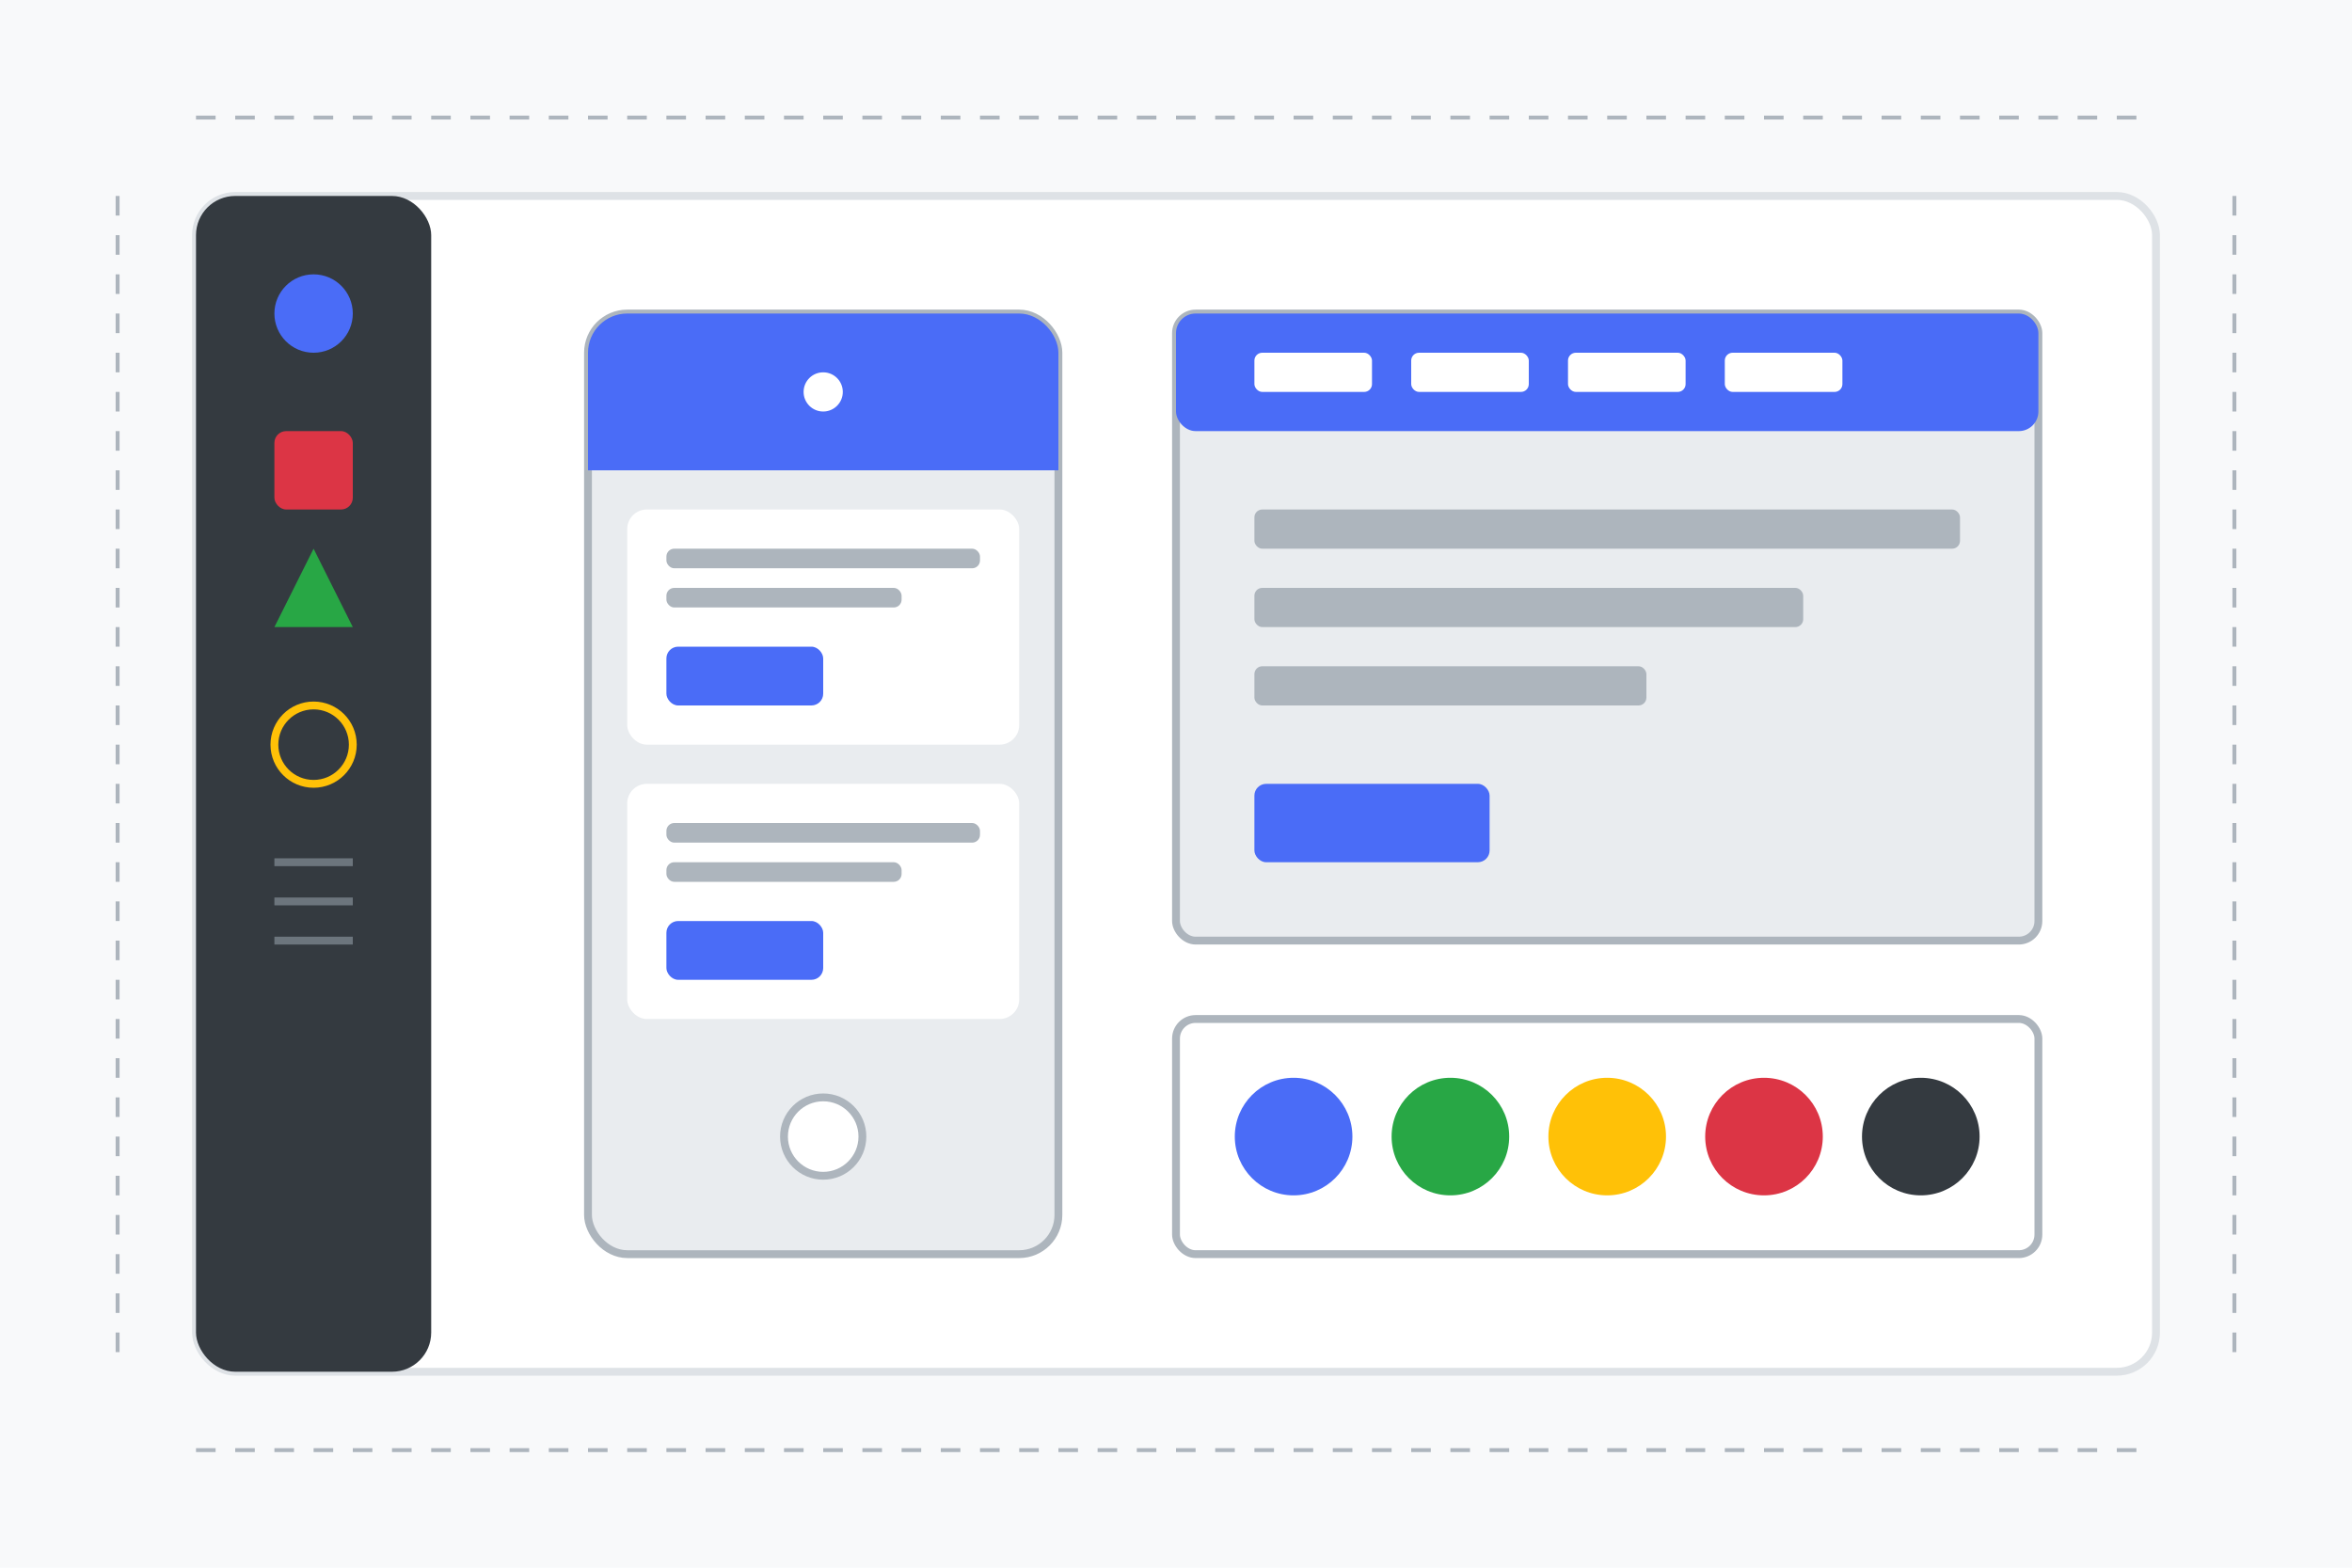 <svg width="600" height="400" viewBox="0 0 600 400" xmlns="http://www.w3.org/2000/svg">
  <!-- Background -->
  <rect width="600" height="400" fill="#f8f9fa"/>
  
  <!-- UI/UX Design Portfolio Illustration -->
  <!-- Design Canvas -->
  <rect x="50" y="50" width="500" height="300" rx="10" fill="white" stroke="#dee2e6" stroke-width="2"/>
  
  <!-- Design Tools Panel -->
  <rect x="50" y="50" width="60" height="300" rx="10" fill="#343a40"/>
  
  <!-- Tool Icons -->
  <circle cx="80" cy="80" r="10" fill="#4a6cf7"/>
  <rect x="70" y="110" width="20" height="20" rx="3" fill="#dc3545"/>
  <polygon points="70,160 90,160 80,140" fill="#28a745"/>
  <circle cx="80" cy="190" r="10" stroke="#ffc107" stroke-width="2" fill="none"/>
  <line x1="70" y1="220" x2="90" y2="220" stroke="#6c757d" stroke-width="2"/>
  <line x1="70" y1="230" x2="90" y2="230" stroke="#6c757d" stroke-width="2"/>
  <line x1="70" y1="240" x2="90" y2="240" stroke="#6c757d" stroke-width="2"/>
  
  <!-- Design Elements -->
  <!-- Mobile App Mockup -->
  <rect x="150" y="80" width="120" height="240" rx="10" fill="#e9ecef" stroke="#adb5bd" stroke-width="2"/>
  <rect x="150" y="80" width="120" height="40" rx="10" fill="#4a6cf7"/>
  <rect x="150" y="110" width="120" height="10" rx="0" fill="#4a6cf7"/>
  <circle cx="210" cy="100" r="5" fill="white"/>
  
  <!-- App Content -->
  <rect x="160" y="130" width="100" height="60" rx="5" fill="white"/>
  <rect x="170" y="140" width="80" height="5" rx="2" fill="#adb5bd"/>
  <rect x="170" y="150" width="60" height="5" rx="2" fill="#adb5bd"/>
  <rect x="170" y="165" width="40" height="15" rx="3" fill="#4a6cf7"/>
  
  <rect x="160" y="200" width="100" height="60" rx="5" fill="white"/>
  <rect x="170" y="210" width="80" height="5" rx="2" fill="#adb5bd"/>
  <rect x="170" y="220" width="60" height="5" rx="2" fill="#adb5bd"/>
  <rect x="170" y="235" width="40" height="15" rx="3" fill="#4a6cf7"/>
  
  <circle cx="210" cy="290" r="10" stroke="#adb5bd" stroke-width="2" fill="white"/>
  
  <!-- Website Mockup -->
  <rect x="300" y="80" width="220" height="160" rx="5" fill="#e9ecef" stroke="#adb5bd" stroke-width="2"/>
  <rect x="300" y="80" width="220" height="30" rx="5" fill="#4a6cf7"/>
  
  <!-- Navigation -->
  <rect x="320" y="90" width="30" height="10" rx="2" fill="white"/>
  <rect x="360" y="90" width="30" height="10" rx="2" fill="white"/>
  <rect x="400" y="90" width="30" height="10" rx="2" fill="white"/>
  <rect x="440" y="90" width="30" height="10" rx="2" fill="white"/>
  
  <!-- Website Content -->
  <rect x="320" y="130" width="180" height="10" rx="2" fill="#adb5bd"/>
  <rect x="320" y="150" width="140" height="10" rx="2" fill="#adb5bd"/>
  <rect x="320" y="170" width="100" height="10" rx="2" fill="#adb5bd"/>
  <rect x="320" y="200" width="60" height="20" rx="3" fill="#4a6cf7"/>
  
  <!-- Color Palette -->
  <rect x="300" y="260" width="220" height="60" rx="5" fill="white" stroke="#adb5bd" stroke-width="2"/>
  <circle cx="330" cy="290" r="15" fill="#4a6cf7"/>
  <circle cx="370" cy="290" r="15" fill="#28a745"/>
  <circle cx="410" cy="290" r="15" fill="#ffc107"/>
  <circle cx="450" cy="290" r="15" fill="#dc3545"/>
  <circle cx="490" cy="290" r="15" fill="#343a40"/>
  
  <!-- Rulers and Guides -->
  <line x1="50" y1="30" x2="550" y2="30" stroke="#adb5bd" stroke-width="1" stroke-dasharray="5,5"/>
  <line x1="50" y1="370" x2="550" y2="370" stroke="#adb5bd" stroke-width="1" stroke-dasharray="5,5"/>
  <line x1="30" y1="50" x2="30" y2="350" stroke="#adb5bd" stroke-width="1" stroke-dasharray="5,5"/>
  <line x1="570" y1="50" x2="570" y2="350" stroke="#adb5bd" stroke-width="1" stroke-dasharray="5,5"/>
</svg>
